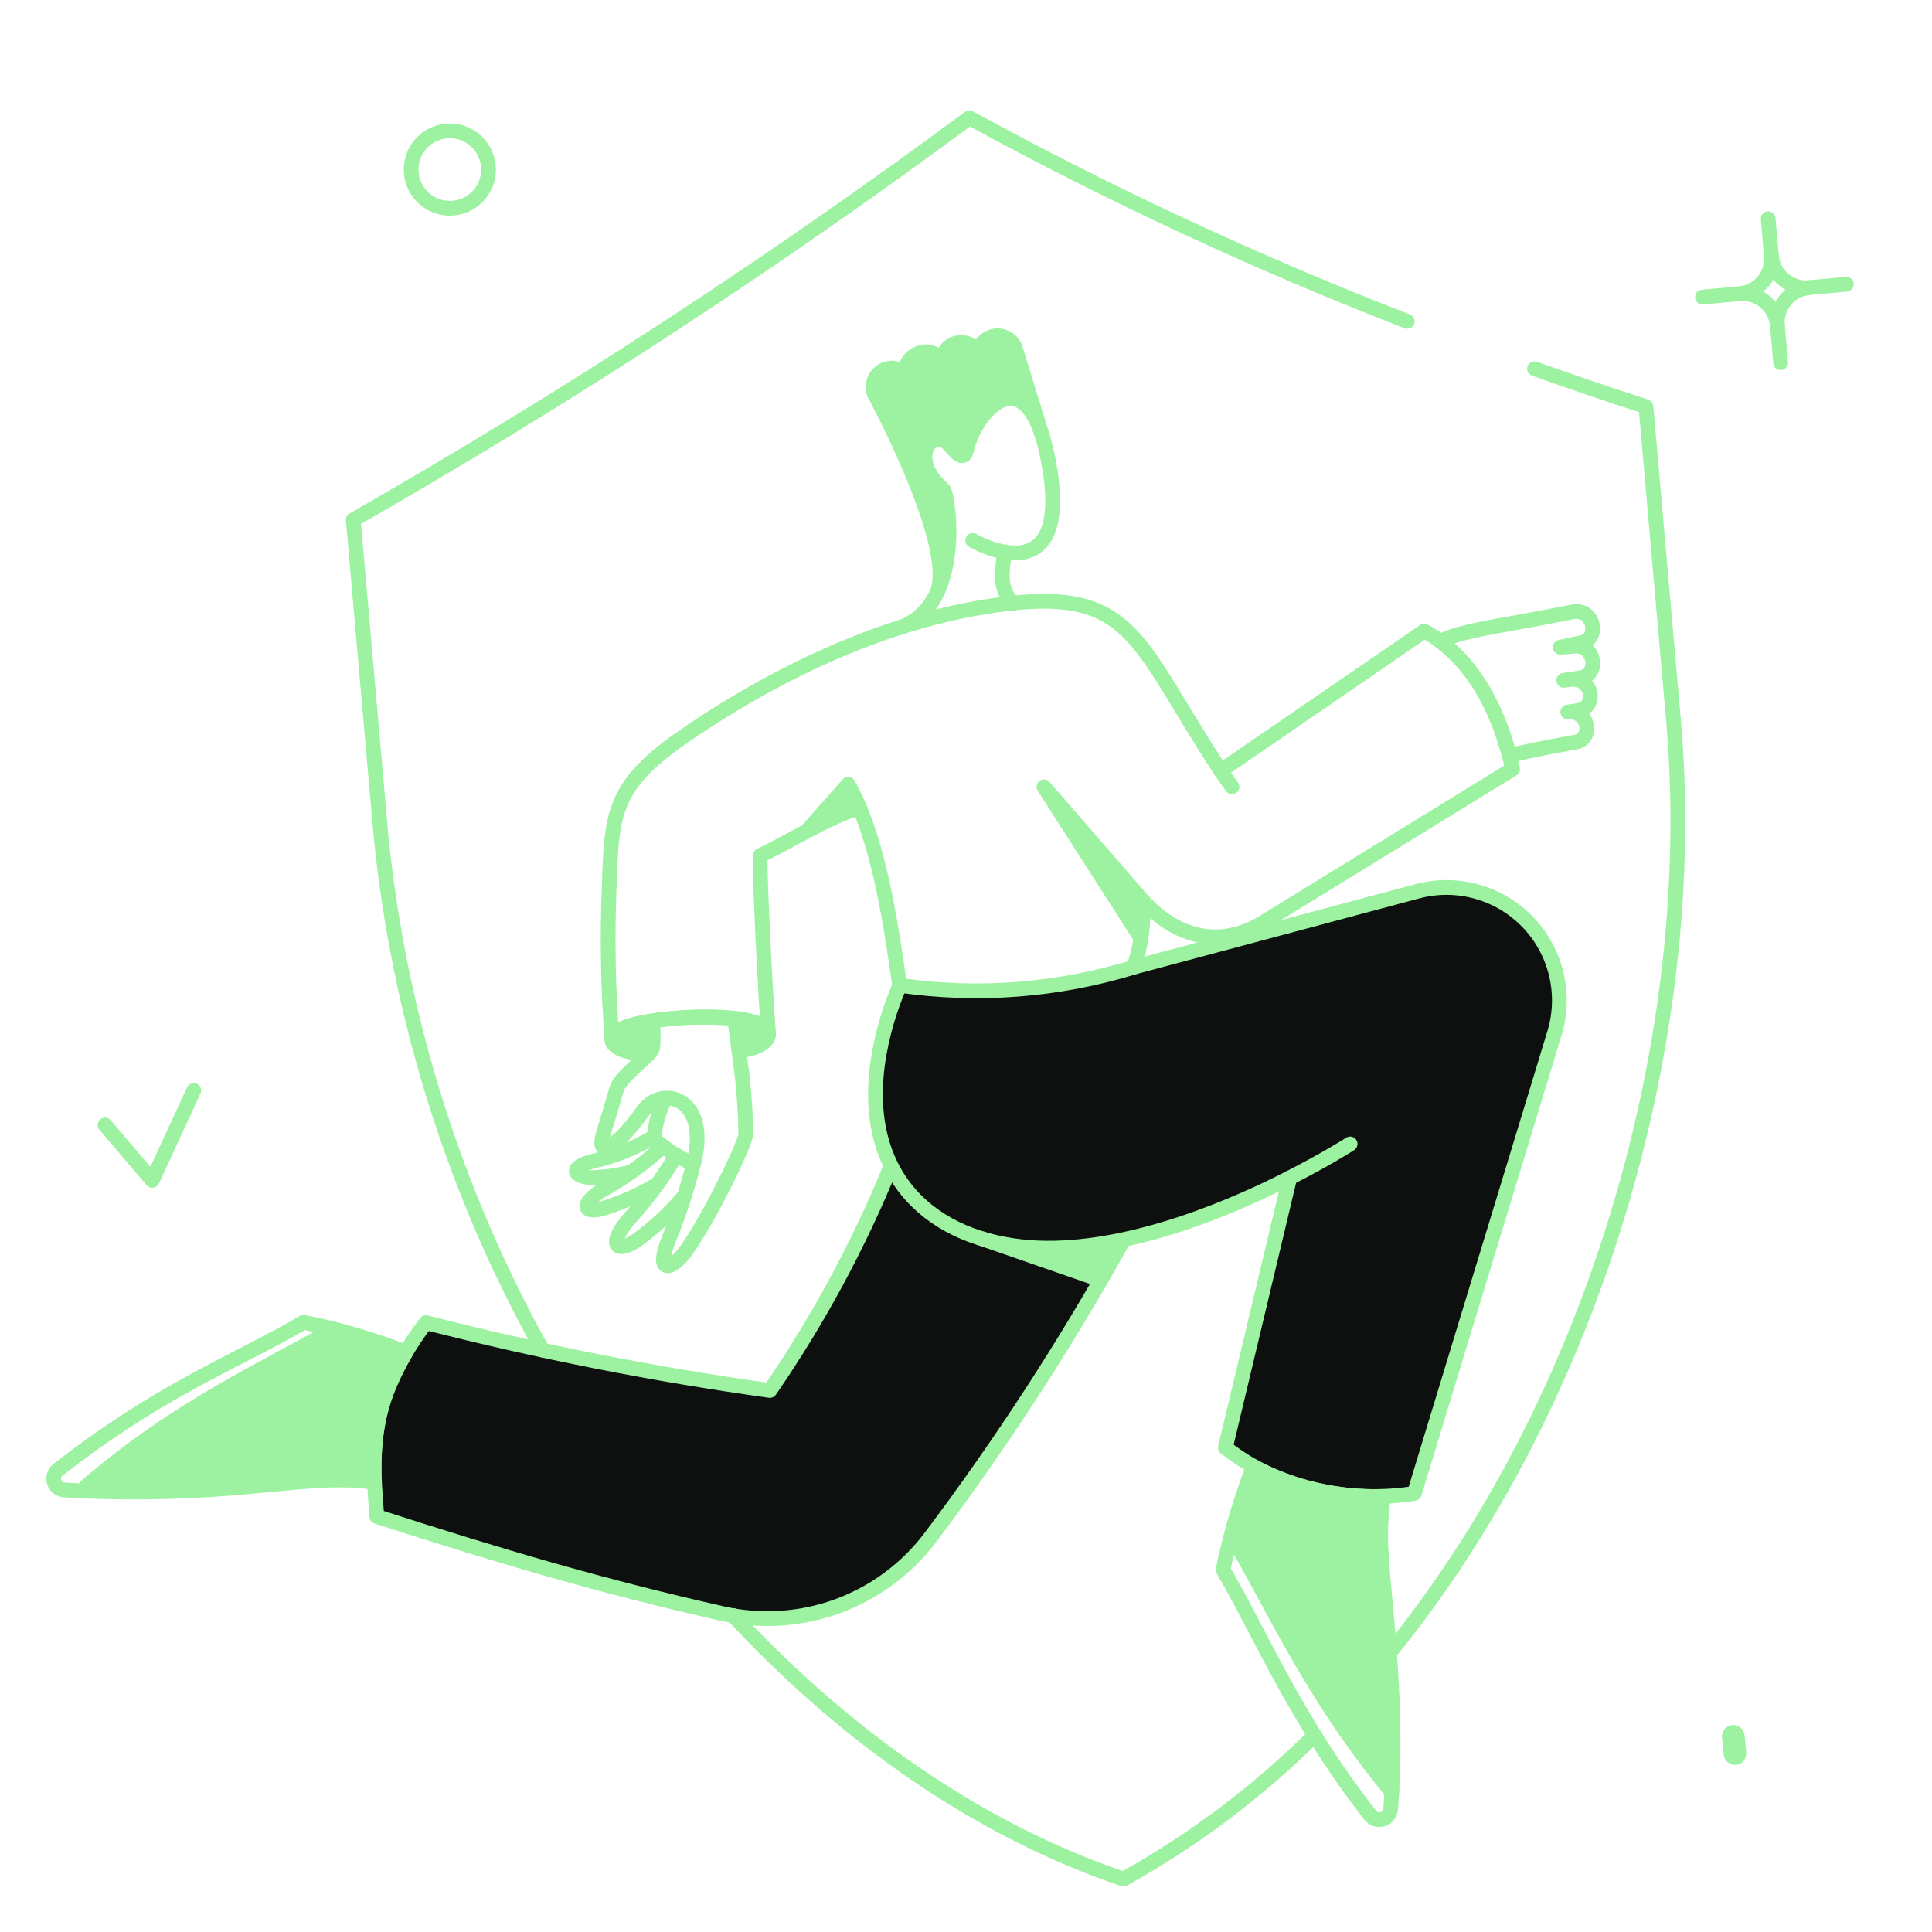 <svg width="164" height="164" viewBox="0 0 164 164" fill="none" xmlns="http://www.w3.org/2000/svg">
<path d="M120.348 75.641L96.272 82.081C89.837 84.05 83.045 84.575 76.383 83.619C74.428 88.436 73.298 94.461 75.703 99.09V99.108C72.887 105.737 69.431 112.074 65.383 118.03C55.552 116.659 45.807 114.736 36.192 112.271C32.721 117.254 31.117 120.394 32.007 128.726C42.578 132.125 51.235 134.682 61.358 136.954C64.584 137.681 67.949 137.469 71.058 136.345C74.168 135.221 76.89 133.231 78.905 130.61C84.163 123.574 89.001 116.234 93.393 108.628L83.936 105.306C92.171 107.552 102.738 103.406 109.475 99.967V99.985L104.015 122.86C108.285 126.313 114.794 127.618 120.06 126.742L131.954 87.674C132.45 86.043 132.501 84.31 132.102 82.653C131.703 80.996 130.869 79.475 129.686 78.248C128.502 77.021 127.013 76.133 125.371 75.675C123.729 75.216 121.995 75.205 120.348 75.641Z" fill="#0E0F0F"/>
<path d="M65.239 87.785C65.186 87.249 64.345 86.676 62.395 86.426L62.753 89.198C64.238 89.019 65.296 88.411 65.239 87.785Z" fill="#9CF2A0"/>
<path d="M55.383 86.641C52.936 87.017 51.957 87.641 51.932 88.215C51.902 88.894 53.238 89.502 55.08 89.431C55.236 89.296 55.353 89.124 55.42 88.93C55.505 88.168 55.492 87.399 55.383 86.641Z" fill="#9CF2A0"/>
<path d="M34.457 114.777C32.466 114.003 30.429 113.351 28.358 112.827C22.849 115.993 15.178 119.382 7.413 126.081C7.261 126.207 7.149 126.375 7.091 126.564C11.852 126.76 16.621 126.629 21.364 126.17C24.709 125.902 28.411 125.329 31.756 125.83C31.669 121.667 32.137 118.671 34.457 114.777Z" fill="#9CF2A0"/>
<path d="M117.753 137.67C117.471 134.236 116.877 130.408 117.449 127.032C113.605 127.158 109.794 126.277 106.396 124.475C105.671 126.385 105.044 128.331 104.518 130.306C107.844 135.904 111.279 143.828 118.146 152.126C118.345 147.304 118.213 142.474 117.753 137.67Z" fill="#9CF2A0"/>
<path d="M86.131 29.459C85.994 29.128 85.748 28.854 85.434 28.682C85.12 28.511 84.756 28.451 84.404 28.514C84.052 28.576 83.731 28.757 83.495 29.026C83.26 29.296 83.123 29.638 83.108 29.995C83.072 29.995 83.054 30.013 83.019 30.013C82.868 29.673 82.602 29.396 82.268 29.232C81.933 29.069 81.552 29.028 81.19 29.117C80.829 29.207 80.51 29.422 80.292 29.723C80.073 30.025 79.968 30.395 79.996 30.766C79.978 30.766 79.96 30.784 79.942 30.784C79.764 30.419 79.451 30.136 79.069 29.996C78.687 29.856 78.265 29.869 77.893 30.033C77.52 30.197 77.226 30.499 77.071 30.876C76.917 31.252 76.914 31.674 77.063 32.052C76.9 31.755 76.643 31.519 76.334 31.38C76.024 31.242 75.677 31.207 75.346 31.283C75.096 31.344 74.864 31.465 74.671 31.635C74.477 31.805 74.327 32.02 74.234 32.26C74.141 32.5 74.107 32.759 74.136 33.016C74.165 33.272 74.254 33.517 74.398 33.731C75.454 35.716 80.855 46.305 79.639 50.111C81.177 46.641 80.392 41.794 80.068 41.526C76.92 38.914 79.246 35.999 80.766 37.948C81.499 38.878 81.839 38.843 82.036 38.252C82.662 35.212 86.436 30.776 88.437 36.875C85.87 28.595 86.278 29.9 86.131 29.459Z" fill="#9CF2A0"/>
<path d="M72.949 68.559C71.405 69.102 69.91 69.772 68.477 70.562L72.001 66.573C72.352 67.217 72.669 67.88 72.949 68.559Z" fill="#9CF2A0"/>
<path d="M96.844 79.631L88.617 66.771L96.987 76.411C97.057 77.487 97.009 78.566 96.844 79.631Z" fill="#9CF2A0"/>
<path d="M95.342 105.224C94.698 106.354 94.055 107.478 93.375 108.623L83.072 105.01C86.739 106.315 91.246 106.101 95.342 105.224Z" fill="#9CF2A0"/>
<path d="M146.318 148.975C146.35 149.221 146.475 149.445 146.667 149.601C146.86 149.757 147.105 149.832 147.352 149.812C147.599 149.791 147.829 149.675 147.993 149.489C148.157 149.304 148.243 149.061 148.232 148.814L148.089 147.308C148.079 147.182 148.043 147.06 147.985 146.947C147.928 146.835 147.848 146.736 147.752 146.654C147.656 146.573 147.544 146.511 147.424 146.473C147.304 146.435 147.177 146.421 147.052 146.431C146.926 146.442 146.804 146.477 146.692 146.535C146.58 146.593 146.48 146.672 146.399 146.768C146.317 146.865 146.256 146.976 146.217 147.096C146.179 147.216 146.165 147.343 146.175 147.469L146.318 148.975Z" fill="#9CF2A0"/>
<path d="M111.547 147.348C106.735 152.125 101.288 156.218 95.36 159.511C83 155.307 71.731 147.348 62.234 137.135" stroke="#9CF2A0" stroke-width="1.252" stroke-linecap="round" stroke-linejoin="round"/>
<path d="M119.453 27.278C106.702 22.332 94.286 16.56 82.285 10C65.541 22.399 48.078 33.795 29.985 44.127L32.328 70.814C33.854 86.194 38.524 101.098 46.047 114.599" stroke="#9CF2A0" stroke-width="1.252" stroke-linecap="round" stroke-linejoin="round"/>
<path d="M117.861 140.426C135.55 118.766 144.386 87.733 142.061 61.19L139.718 34.521C136.549 33.492 133.395 32.419 130.256 31.302" stroke="#9CF2A0" stroke-width="1.252" stroke-linecap="round" stroke-linejoin="round"/>
<path d="M76.365 53.284C81.909 51.37 80.519 41.921 80.067 41.533C76.953 38.863 79.239 36.01 80.765 37.956C81.299 38.637 81.862 39.059 82.045 38.209C82.76 34.9 87.175 29.989 88.939 38.85C91.35 50.96 82.571 45.879 82.571 45.879" stroke="#9CF2A0" stroke-width="1.252" stroke-linecap="round" stroke-linejoin="round"/>
<path d="M55.08 89.433C53.238 89.504 51.902 88.895 51.932 88.217C52.001 86.667 57.625 86.373 59.154 86.325C60.64 86.28 65.144 86.304 65.24 87.787C65.24 87.995 65.067 88.917 62.753 89.2" stroke="#9CF2A0" stroke-width="1.252" stroke-linecap="round" stroke-linejoin="round"/>
<path d="M62.789 89.738C63.111 91.917 63.285 94.116 63.307 96.32C63.093 97.518 60.107 103.544 58.245 106.158C57.063 107.82 55.456 108.305 56.868 104.959C57.676 102.95 58.346 100.889 58.871 98.788C60.34 93.208 56.223 92.027 54.597 94.299C52.263 97.559 50.482 98.52 51.27 96.034C51.752 94.513 52.003 93.601 52.343 92.439C52.607 91.543 54.364 90.212 55.056 89.469C55.211 89.326 55.33 89.149 55.402 88.951C55.477 88.189 55.466 87.421 55.366 86.661C57.681 86.318 60.029 86.252 62.359 86.465C62.359 86.465 62.477 87.283 62.789 89.738Z" stroke="#9CF2A0" stroke-width="1.252" stroke-linecap="round" stroke-linejoin="round"/>
<path d="M58.085 101.522C56.911 102.93 55.565 104.186 54.078 105.26C52.235 106.529 51.505 105.566 53.577 103.275C55.029 101.67 56.312 99.92 57.405 98.052" stroke="#9CF2A0" stroke-width="1.252" stroke-linecap="round" stroke-linejoin="round"/>
<path d="M55.976 97.053C56.842 97.775 57.813 98.36 58.856 98.788" stroke="#9CF2A0" stroke-width="1.252" stroke-linecap="round" stroke-linejoin="round"/>
<path d="M55.759 100.539C54.349 101.389 52.841 102.067 51.269 102.556C49.231 103.167 49.386 101.924 51.519 100.804C53.226 99.817 54.821 98.649 56.277 97.32" stroke="#9CF2A0" stroke-width="1.252" stroke-linecap="round" stroke-linejoin="round"/>
<path d="M53.595 99.484C52.496 99.771 51.368 99.933 50.233 99.966C48.694 99.906 48.195 99.076 50.465 98.536C52.257 98.119 53.972 97.425 55.549 96.479C55.627 95.344 55.95 94.239 56.497 93.241" stroke="#9CF2A0" stroke-width="1.252" stroke-linecap="round" stroke-linejoin="round"/>
<path d="M68.477 70.562L72 66.573C72.357 67.215 72.678 67.874 72.964 68.55" stroke="#9CF2A0" stroke-width="1.252" stroke-linecap="round" stroke-linejoin="round"/>
<path d="M96.844 79.632L88.617 66.789L96.987 76.43" stroke="#9CF2A0" stroke-width="1.252" stroke-linecap="round" stroke-linejoin="round"/>
<path d="M65.24 87.786C64.936 83.869 64.487 74.711 64.524 72.636C66.878 71.513 70.229 69.413 72.965 68.554C74.737 72.811 75.648 78.482 76.365 83.636C83.027 84.601 89.82 84.076 96.254 82.098C96.871 80.275 97.121 78.348 96.988 76.428C96.894 76.201 101.202 82.083 107.398 78.199L128.396 65.285C127.341 60.349 124.944 55.734 120.902 53.569L103.624 65.431C96.254 54.234 96.254 49.651 84.289 51.404C75.666 52.67 66.711 56.598 58.318 62.315C52.06 66.577 51.916 68.915 51.718 75.157C51.535 79.51 51.613 83.871 51.95 88.215" stroke="#9CF2A0" stroke-width="1.252" stroke-linecap="round" stroke-linejoin="round"/>
<path d="M114.606 97.106C114.606 97.106 112.602 98.394 109.472 99.986" stroke="#9CF2A0" stroke-width="1.252" stroke-linecap="round" stroke-linejoin="round"/>
<path d="M95.326 105.333C90.44 114.135 84.948 122.585 78.889 130.625C76.874 133.246 74.152 135.237 71.043 136.363C67.934 137.488 64.568 137.7 61.342 136.974C51.219 134.697 42.562 132.145 31.991 128.729C31.708 125.218 31.426 121.883 32.819 118.14C33.656 116.04 34.78 114.065 36.158 112.273C45.773 114.739 55.518 116.662 65.349 118.033C69.445 112.081 72.887 105.706 75.615 99.017" stroke="#9CF2A0" stroke-width="1.252" stroke-linecap="round" stroke-linejoin="round"/>
<path d="M85.271 46.856C85.073 48.515 84.738 49.963 86.024 51.209" stroke="#9CF2A0" stroke-width="1.252" stroke-linecap="round" stroke-linejoin="round"/>
<path d="M7.091 126.562C6.554 126.526 5.982 126.512 5.445 126.473C5.3 126.462 5.16 126.419 5.034 126.346C4.909 126.273 4.801 126.173 4.72 126.052C4.638 125.932 4.585 125.795 4.565 125.651C4.544 125.507 4.557 125.361 4.601 125.222C4.66 125.038 4.773 124.875 4.927 124.755C8.543 121.928 12.39 119.408 16.427 117.224C19.991 115.281 23.189 113.772 25.764 112.252C26.641 112.431 27.499 112.592 28.358 112.824" stroke="#9CF2A0" stroke-width="1.252" stroke-linecap="round" stroke-linejoin="round"/>
<path d="M34.457 114.778C32.151 118.65 31.667 121.642 31.756 125.831C28.411 125.331 24.709 125.902 21.364 126.171C16.621 126.629 11.852 126.76 7.091 126.563C7.149 126.374 7.261 126.206 7.413 126.08C15.183 119.38 22.852 115.992 28.358 112.826C30.427 113.357 32.464 114.009 34.457 114.778Z" stroke="#9CF2A0" stroke-width="1.252" stroke-linecap="round" stroke-linejoin="round"/>
<path d="M118.146 152.124C118.112 152.602 118.093 153.097 118.04 153.574C118.025 153.767 117.952 153.951 117.83 154.102C117.709 154.253 117.545 154.364 117.359 154.421C117.173 154.477 116.975 154.476 116.79 154.417C116.605 154.358 116.443 154.245 116.323 154.093C109.961 145.982 106.861 138.406 103.82 133.255C104.017 132.253 104.267 131.287 104.518 130.304" stroke="#9CF2A0" stroke-width="1.252" stroke-linecap="round" stroke-linejoin="round"/>
<path d="M117.26 132.088C117.135 130.401 117.192 128.705 117.432 127.03C113.587 127.156 109.776 126.275 106.378 124.473C105.656 126.495 105.06 128.2 104.518 130.304C107.844 135.902 111.278 143.825 118.146 152.124C118.608 143.864 117.463 135.695 117.26 132.088Z" stroke="#9CF2A0" stroke-width="1.252" stroke-linecap="round" stroke-linejoin="round"/>
<path d="M8.916 95.496L12.922 100.2L16.446 92.562" stroke="#9CF2A0" stroke-width="1.252" stroke-linecap="round" stroke-linejoin="round"/>
<path d="M41.451 14.041C41.498 14.475 41.458 14.915 41.333 15.334C41.208 15.752 41 16.142 40.723 16.48C40.445 16.818 40.103 17.096 39.716 17.3C39.33 17.504 38.906 17.629 38.471 17.667C38.035 17.705 37.596 17.656 37.18 17.522C36.764 17.389 36.379 17.173 36.047 16.889C35.715 16.604 35.443 16.257 35.247 15.866C35.051 15.475 34.935 15.049 34.906 14.613C34.849 13.755 35.13 12.909 35.689 12.256C36.249 11.603 37.042 11.196 37.898 11.121C38.755 11.046 39.606 11.31 40.27 11.856C40.935 12.402 41.358 13.186 41.451 14.041Z" stroke="#9CF2A0" stroke-width="1.252" stroke-linecap="round" stroke-linejoin="round"/>
<path d="M133.082 60.439C134.924 60.278 135.247 62.764 133.741 62.997C133.616 63.017 130.039 63.641 128.125 64.142C127.105 60.225 125.206 56.647 122.276 54.446C123.653 53.73 125.37 53.444 130.253 52.563C130.951 52.438 132.846 52.058 133.509 51.937C135.313 51.605 135.806 54.169 134.331 54.53C134.171 54.57 132.614 54.907 132.435 54.942C132.525 54.924 133.347 54.886 133.437 54.87C135.361 54.535 135.834 57.16 134.26 57.517L132.739 57.75C132.847 57.732 133.187 57.696 133.294 57.678C135.19 57.464 135.596 59.959 134.047 60.29C133.814 60.346 133.332 60.404 133.082 60.439Z" stroke="#9CF2A0" stroke-width="1.252" stroke-linecap="round" stroke-linejoin="round"/>
<path d="M88.438 36.882L86.149 29.459C86.002 29.131 85.749 28.861 85.431 28.692C85.113 28.523 84.747 28.466 84.393 28.529C84.038 28.591 83.715 28.771 83.474 29.038C83.233 29.306 83.088 29.646 83.063 30.005C82.943 29.751 82.76 29.533 82.53 29.37C82.301 29.208 82.034 29.108 81.754 29.08C81.475 29.052 81.193 29.097 80.936 29.21C80.679 29.323 80.456 29.501 80.288 29.726C80.063 30.028 79.95 30.398 79.969 30.774C79.096 28.873 76.203 30.262 77.062 32.053C76.95 31.848 76.793 31.671 76.603 31.535C76.412 31.4 76.194 31.308 75.964 31.267C75.734 31.227 75.498 31.239 75.273 31.302C75.048 31.365 74.84 31.477 74.664 31.631C74.368 31.886 74.176 32.241 74.124 32.627C74.072 33.014 74.162 33.407 74.379 33.731C75.435 35.717 80.837 46.288 79.62 50.097" stroke="#9CF2A0" stroke-width="1.252" stroke-linecap="round" stroke-linejoin="round"/>
<path d="M150.092 18.566L150.361 21.714" stroke="#9CF2A0" stroke-width="1.252" stroke-linecap="round" stroke-linejoin="round"/>
<path d="M147.66 24.934L144.512 25.22" stroke="#9CF2A0" stroke-width="1.252" stroke-linecap="round" stroke-linejoin="round"/>
<path d="M156.728 24.129L153.58 24.415" stroke="#9CF2A0" stroke-width="1.252" stroke-linecap="round" stroke-linejoin="round"/>
<path d="M151.148 30.783L150.879 27.635" stroke="#9CF2A0" stroke-width="1.252" stroke-linecap="round" stroke-linejoin="round"/>
<path d="M153.58 24.416C152.994 24.468 152.407 24.345 151.891 24.062C151.375 23.78 150.955 23.35 150.684 22.829C150.504 22.482 150.394 22.104 150.361 21.715C150.395 22.104 150.352 22.495 150.235 22.868C150.118 23.24 149.928 23.585 149.677 23.884C149.427 24.183 149.119 24.43 148.773 24.61C148.427 24.79 148.048 24.901 147.66 24.934C148.245 24.883 148.833 25.007 149.348 25.289C149.863 25.572 150.284 26 150.555 26.522C150.735 26.868 150.845 27.247 150.879 27.635C150.827 27.05 150.95 26.462 151.233 25.946C151.516 25.431 151.945 25.011 152.466 24.74C152.813 24.56 153.191 24.45 153.58 24.416Z" stroke="#9CF2A0" stroke-width="1.252" stroke-linecap="round" stroke-linejoin="round"/>
<path d="M93.428 108.644L83.395 105.163" stroke="#9CF2A0" stroke-width="1.252" stroke-linecap="round" stroke-linejoin="round"/>
<path d="M96.237 82.099L120.312 75.66C121.962 75.219 123.7 75.227 125.345 75.683C126.991 76.14 128.485 77.028 129.673 78.255C130.86 79.483 131.698 81.005 132.099 82.666C132.501 84.326 132.451 86.063 131.956 87.697L120.061 126.765C117.384 127.191 114.651 127.113 112.003 126.535C109.092 125.961 106.356 124.71 104.017 122.884L109.477 99.989C103.344 103.131 94.707 106.42 87.47 105.898C79.195 105.301 73.09 99.983 74.527 90.083C74.863 87.872 75.483 85.714 76.37 83.662" stroke="#9CF2A0" stroke-width="1.252" stroke-linecap="round" stroke-linejoin="round"/>
<path d="M103.624 65.429L104.572 66.788" stroke="#9CF2A0" stroke-width="1.252" stroke-linecap="round" stroke-linejoin="round"/>
</svg>
